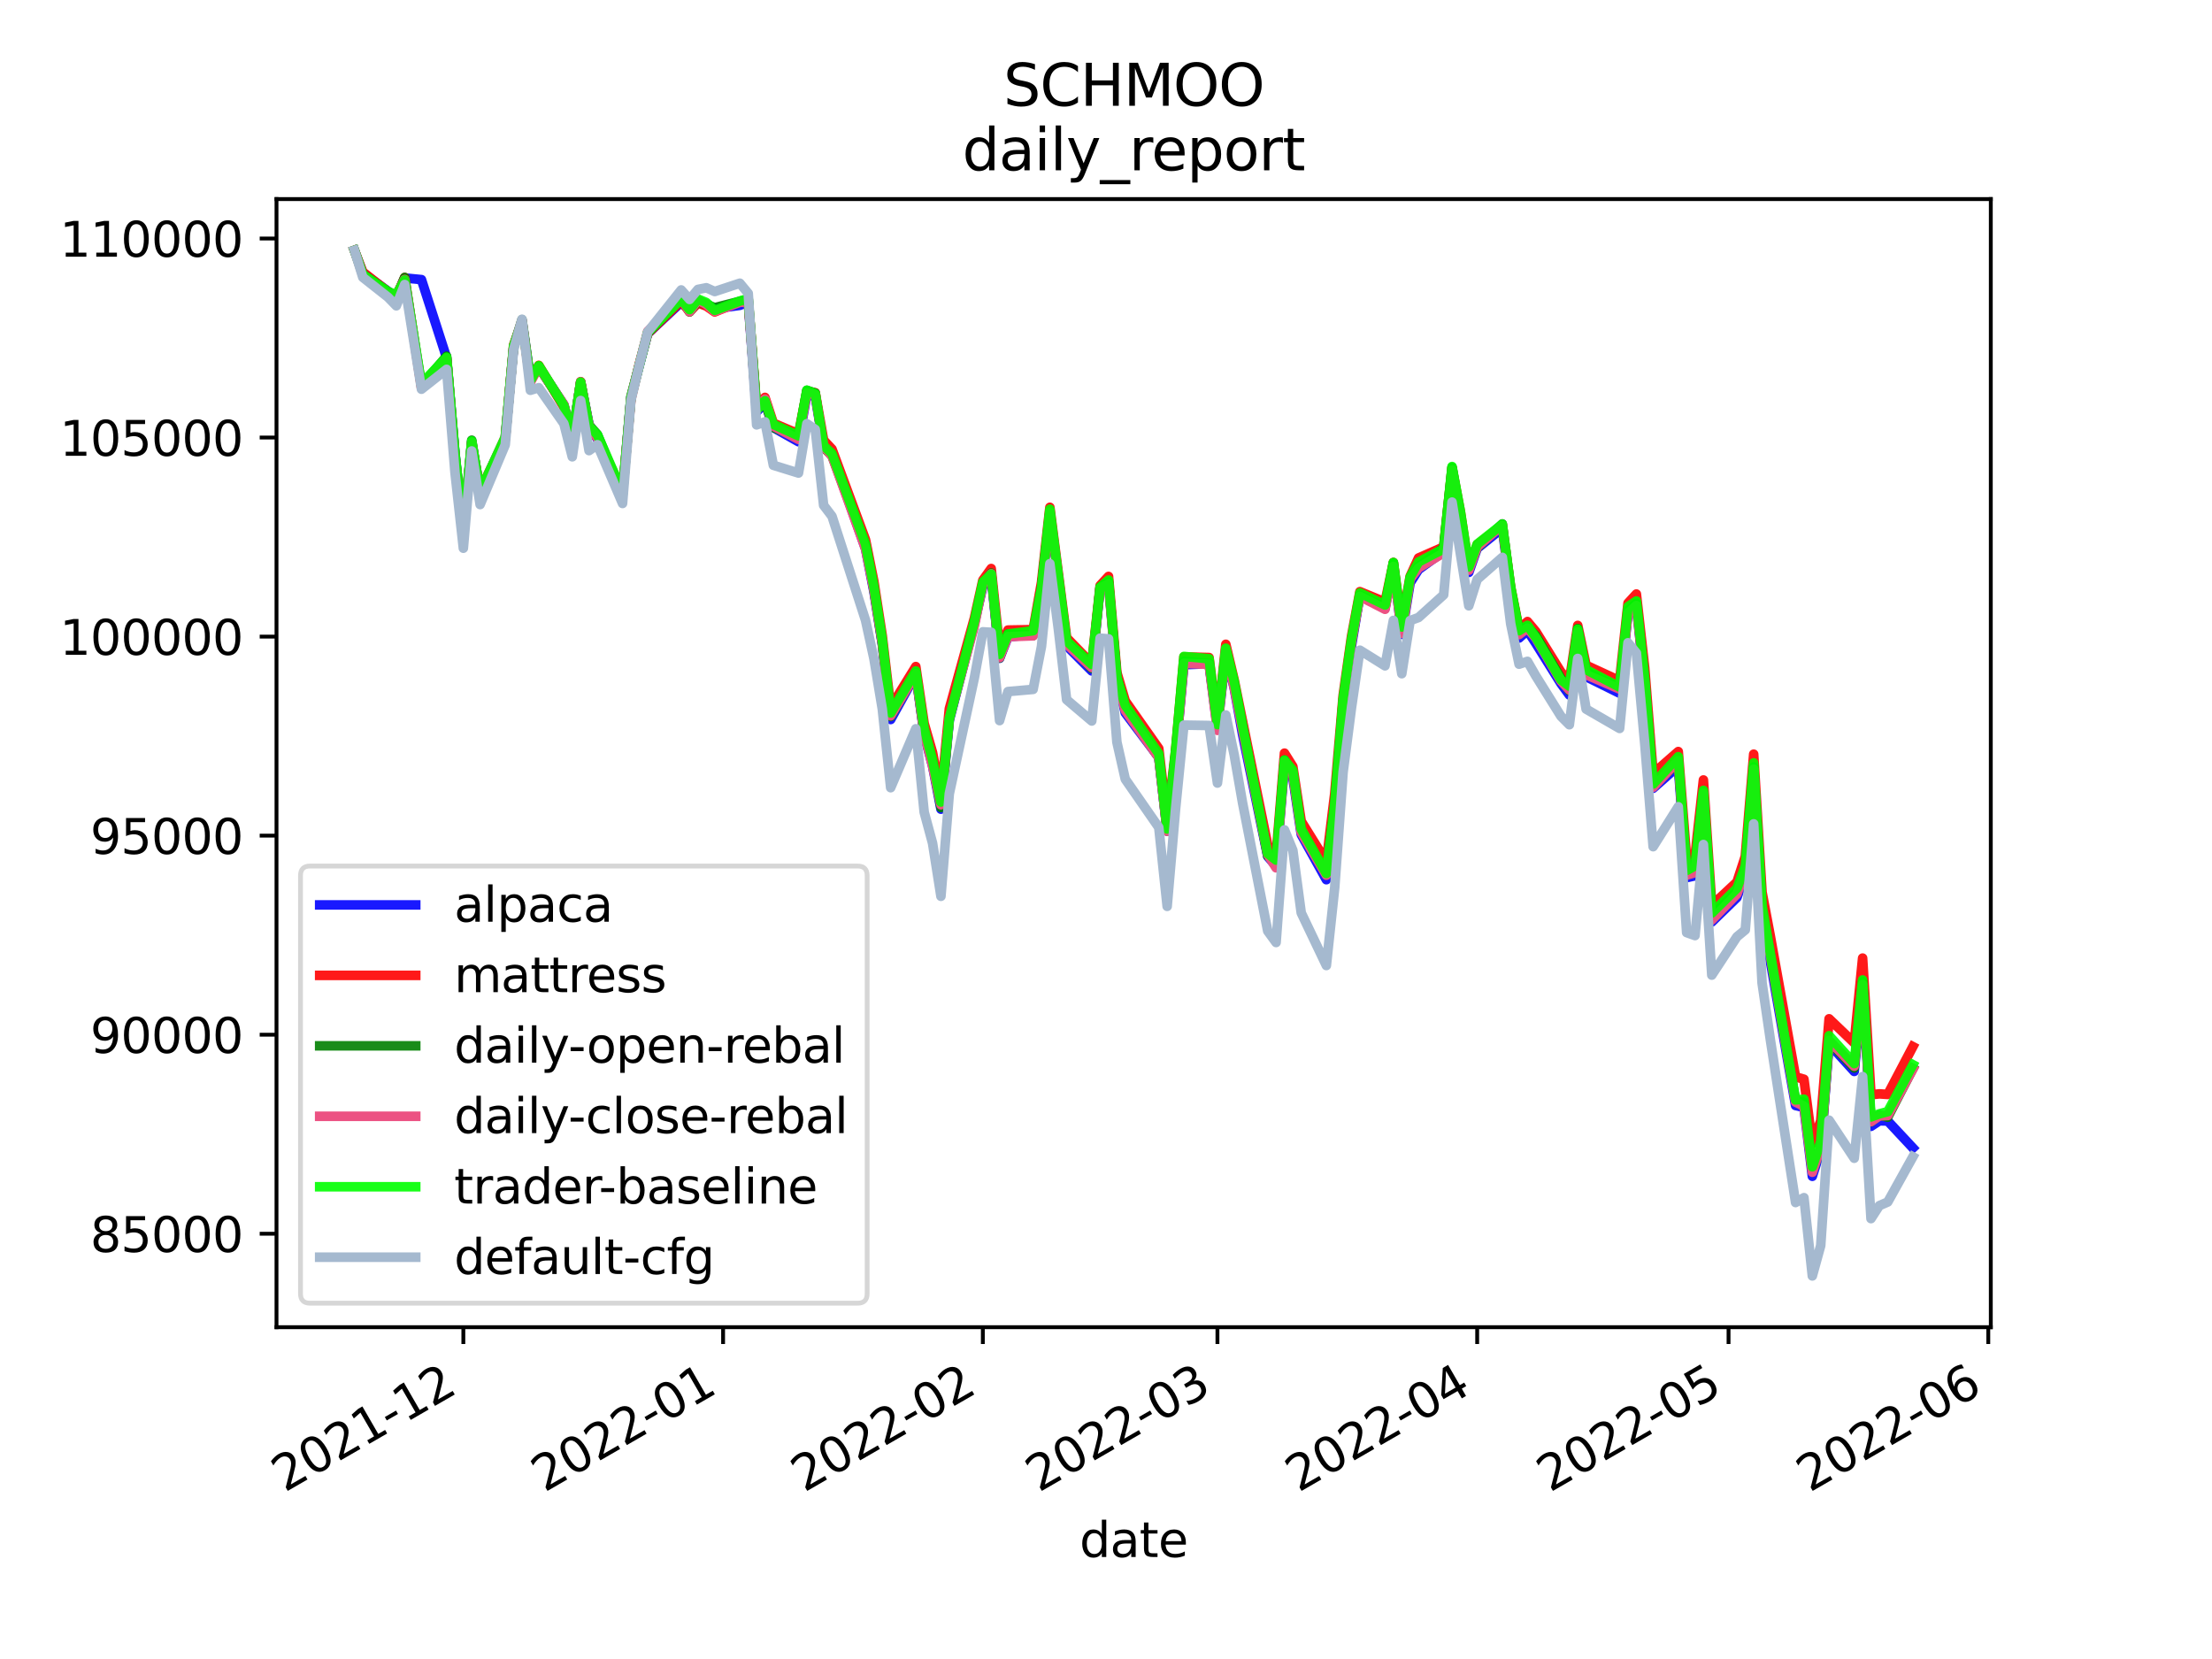 <?xml version="1.0" encoding="utf-8" standalone="no"?>
<!DOCTYPE svg PUBLIC "-//W3C//DTD SVG 1.1//EN"
  "http://www.w3.org/Graphics/SVG/1.1/DTD/svg11.dtd">
<svg height="345.6pt" version="1.1" viewBox="0 0 460.8 345.6" width="460.8pt" xmlns="http://www.w3.org/2000/svg" xmlns:xlink="http://www.w3.org/1999/xlink">
 <defs>
  <style type="text/css">*{stroke-linecap:butt;stroke-linejoin:round;}</style>
 </defs>
 <g id="figure_1">
  <g id="patch_1">
   <path d="M 0 345.6 
L 460.8 345.6 
L 460.8 0 
L 0 0 
z
" style="fill:#ffffff;"/>
  </g>
  <g id="axes_1">
   <g id="patch_2">
    <path d="M 57.6 276.48 
L 414.72 276.48 
L 414.72 41.472 
L 57.6 41.472 
z
" style="fill:#ffffff;"/>
   </g>
   <g id="matplotlib.axis_1">
    <g id="xtick_1">
     <g id="line2d_1">
      <defs>
       <path d="M 0 0 
L 0 3.5 
" id="m7dd534099b" style="stroke:#000000;stroke-width:0.8;"/>
      </defs>
      <g>
       <use style="stroke:#000000;stroke-width:0.8;" x="96.524" xlink:href="#m7dd534099b" y="276.48"/>
      </g>
     </g>
     <g id="text_1">
      <!-- 2021-12 -->
      <g transform="translate(59.299 310.952)rotate(-30)scale(0.1 -0.1)">
       <defs>
        <path d="M 1228 531 
L 3431 531 
L 3431 0 
L 469 0 
L 469 531 
Q 828 903 1448 1529 
Q 2069 2156 2228 2338 
Q 2531 2678 2651 2914 
Q 2772 3150 2772 3378 
Q 2772 3750 2511 3984 
Q 2250 4219 1831 4219 
Q 1534 4219 1204 4116 
Q 875 4013 500 3803 
L 500 4441 
Q 881 4594 1212 4672 
Q 1544 4750 1819 4750 
Q 2544 4750 2975 4387 
Q 3406 4025 3406 3419 
Q 3406 3131 3298 2873 
Q 3191 2616 2906 2266 
Q 2828 2175 2409 1742 
Q 1991 1309 1228 531 
z
" id="DejaVuSans-32" transform="scale(0.016)"/>
        <path d="M 2034 4250 
Q 1547 4250 1301 3770 
Q 1056 3291 1056 2328 
Q 1056 1369 1301 889 
Q 1547 409 2034 409 
Q 2525 409 2770 889 
Q 3016 1369 3016 2328 
Q 3016 3291 2770 3770 
Q 2525 4250 2034 4250 
z
M 2034 4750 
Q 2819 4750 3233 4129 
Q 3647 3509 3647 2328 
Q 3647 1150 3233 529 
Q 2819 -91 2034 -91 
Q 1250 -91 836 529 
Q 422 1150 422 2328 
Q 422 3509 836 4129 
Q 1250 4750 2034 4750 
z
" id="DejaVuSans-30" transform="scale(0.016)"/>
        <path d="M 794 531 
L 1825 531 
L 1825 4091 
L 703 3866 
L 703 4441 
L 1819 4666 
L 2450 4666 
L 2450 531 
L 3481 531 
L 3481 0 
L 794 0 
L 794 531 
z
" id="DejaVuSans-31" transform="scale(0.016)"/>
        <path d="M 313 2009 
L 1997 2009 
L 1997 1497 
L 313 1497 
L 313 2009 
z
" id="DejaVuSans-2d" transform="scale(0.016)"/>
       </defs>
       <use xlink:href="#DejaVuSans-32"/>
       <use x="63.623" xlink:href="#DejaVuSans-30"/>
       <use x="127.246" xlink:href="#DejaVuSans-32"/>
       <use x="190.869" xlink:href="#DejaVuSans-31"/>
       <use x="254.492" xlink:href="#DejaVuSans-2d"/>
       <use x="290.576" xlink:href="#DejaVuSans-31"/>
       <use x="354.199" xlink:href="#DejaVuSans-32"/>
      </g>
     </g>
    </g>
    <g id="xtick_2">
     <g id="line2d_2">
      <g>
       <use style="stroke:#000000;stroke-width:0.8;" x="150.633" xlink:href="#m7dd534099b" y="276.48"/>
      </g>
     </g>
     <g id="text_2">
      <!-- 2022-01 -->
      <g transform="translate(113.408 310.952)rotate(-30)scale(0.1 -0.1)">
       <use xlink:href="#DejaVuSans-32"/>
       <use x="63.623" xlink:href="#DejaVuSans-30"/>
       <use x="127.246" xlink:href="#DejaVuSans-32"/>
       <use x="190.869" xlink:href="#DejaVuSans-32"/>
       <use x="254.492" xlink:href="#DejaVuSans-2d"/>
       <use x="290.576" xlink:href="#DejaVuSans-30"/>
       <use x="354.199" xlink:href="#DejaVuSans-31"/>
      </g>
     </g>
    </g>
    <g id="xtick_3">
     <g id="line2d_3">
      <g>
       <use style="stroke:#000000;stroke-width:0.8;" x="204.742" xlink:href="#m7dd534099b" y="276.48"/>
      </g>
     </g>
     <g id="text_3">
      <!-- 2022-02 -->
      <g transform="translate(167.517 310.952)rotate(-30)scale(0.1 -0.1)">
       <use xlink:href="#DejaVuSans-32"/>
       <use x="63.623" xlink:href="#DejaVuSans-30"/>
       <use x="127.246" xlink:href="#DejaVuSans-32"/>
       <use x="190.869" xlink:href="#DejaVuSans-32"/>
       <use x="254.492" xlink:href="#DejaVuSans-2d"/>
       <use x="290.576" xlink:href="#DejaVuSans-30"/>
       <use x="354.199" xlink:href="#DejaVuSans-32"/>
      </g>
     </g>
    </g>
    <g id="xtick_4">
     <g id="line2d_4">
      <g>
       <use style="stroke:#000000;stroke-width:0.8;" x="253.615" xlink:href="#m7dd534099b" y="276.48"/>
      </g>
     </g>
     <g id="text_4">
      <!-- 2022-03 -->
      <g transform="translate(216.39 310.952)rotate(-30)scale(0.1 -0.1)">
       <defs>
        <path d="M 2597 2516 
Q 3050 2419 3304 2112 
Q 3559 1806 3559 1356 
Q 3559 666 3084 287 
Q 2609 -91 1734 -91 
Q 1441 -91 1130 -33 
Q 819 25 488 141 
L 488 750 
Q 750 597 1062 519 
Q 1375 441 1716 441 
Q 2309 441 2620 675 
Q 2931 909 2931 1356 
Q 2931 1769 2642 2001 
Q 2353 2234 1838 2234 
L 1294 2234 
L 1294 2753 
L 1863 2753 
Q 2328 2753 2575 2939 
Q 2822 3125 2822 3475 
Q 2822 3834 2567 4026 
Q 2313 4219 1838 4219 
Q 1578 4219 1281 4162 
Q 984 4106 628 3988 
L 628 4550 
Q 988 4650 1302 4700 
Q 1616 4750 1894 4750 
Q 2613 4750 3031 4423 
Q 3450 4097 3450 3541 
Q 3450 3153 3228 2886 
Q 3006 2619 2597 2516 
z
" id="DejaVuSans-33" transform="scale(0.016)"/>
       </defs>
       <use xlink:href="#DejaVuSans-32"/>
       <use x="63.623" xlink:href="#DejaVuSans-30"/>
       <use x="127.246" xlink:href="#DejaVuSans-32"/>
       <use x="190.869" xlink:href="#DejaVuSans-32"/>
       <use x="254.492" xlink:href="#DejaVuSans-2d"/>
       <use x="290.576" xlink:href="#DejaVuSans-30"/>
       <use x="354.199" xlink:href="#DejaVuSans-33"/>
      </g>
     </g>
    </g>
    <g id="xtick_5">
     <g id="line2d_5">
      <g>
       <use style="stroke:#000000;stroke-width:0.8;" x="307.724" xlink:href="#m7dd534099b" y="276.48"/>
      </g>
     </g>
     <g id="text_5">
      <!-- 2022-04 -->
      <g transform="translate(270.499 310.952)rotate(-30)scale(0.1 -0.1)">
       <defs>
        <path d="M 2419 4116 
L 825 1625 
L 2419 1625 
L 2419 4116 
z
M 2253 4666 
L 3047 4666 
L 3047 1625 
L 3713 1625 
L 3713 1100 
L 3047 1100 
L 3047 0 
L 2419 0 
L 2419 1100 
L 313 1100 
L 313 1709 
L 2253 4666 
z
" id="DejaVuSans-34" transform="scale(0.016)"/>
       </defs>
       <use xlink:href="#DejaVuSans-32"/>
       <use x="63.623" xlink:href="#DejaVuSans-30"/>
       <use x="127.246" xlink:href="#DejaVuSans-32"/>
       <use x="190.869" xlink:href="#DejaVuSans-32"/>
       <use x="254.492" xlink:href="#DejaVuSans-2d"/>
       <use x="290.576" xlink:href="#DejaVuSans-30"/>
       <use x="354.199" xlink:href="#DejaVuSans-34"/>
      </g>
     </g>
    </g>
    <g id="xtick_6">
     <g id="line2d_6">
      <g>
       <use style="stroke:#000000;stroke-width:0.8;" x="360.087" xlink:href="#m7dd534099b" y="276.48"/>
      </g>
     </g>
     <g id="text_6">
      <!-- 2022-05 -->
      <g transform="translate(322.862 310.952)rotate(-30)scale(0.1 -0.1)">
       <defs>
        <path d="M 691 4666 
L 3169 4666 
L 3169 4134 
L 1269 4134 
L 1269 2991 
Q 1406 3038 1543 3061 
Q 1681 3084 1819 3084 
Q 2600 3084 3056 2656 
Q 3513 2228 3513 1497 
Q 3513 744 3044 326 
Q 2575 -91 1722 -91 
Q 1428 -91 1123 -41 
Q 819 9 494 109 
L 494 744 
Q 775 591 1075 516 
Q 1375 441 1709 441 
Q 2250 441 2565 725 
Q 2881 1009 2881 1497 
Q 2881 1984 2565 2268 
Q 2250 2553 1709 2553 
Q 1456 2553 1204 2497 
Q 953 2441 691 2322 
L 691 4666 
z
" id="DejaVuSans-35" transform="scale(0.016)"/>
       </defs>
       <use xlink:href="#DejaVuSans-32"/>
       <use x="63.623" xlink:href="#DejaVuSans-30"/>
       <use x="127.246" xlink:href="#DejaVuSans-32"/>
       <use x="190.869" xlink:href="#DejaVuSans-32"/>
       <use x="254.492" xlink:href="#DejaVuSans-2d"/>
       <use x="290.576" xlink:href="#DejaVuSans-30"/>
       <use x="354.199" xlink:href="#DejaVuSans-35"/>
      </g>
     </g>
    </g>
    <g id="xtick_7">
     <g id="line2d_7">
      <g>
       <use style="stroke:#000000;stroke-width:0.8;" x="414.196" xlink:href="#m7dd534099b" y="276.48"/>
      </g>
     </g>
     <g id="text_7">
      <!-- 2022-06 -->
      <g transform="translate(376.972 310.952)rotate(-30)scale(0.1 -0.1)">
       <defs>
        <path d="M 2113 2584 
Q 1688 2584 1439 2293 
Q 1191 2003 1191 1497 
Q 1191 994 1439 701 
Q 1688 409 2113 409 
Q 2538 409 2786 701 
Q 3034 994 3034 1497 
Q 3034 2003 2786 2293 
Q 2538 2584 2113 2584 
z
M 3366 4563 
L 3366 3988 
Q 3128 4100 2886 4159 
Q 2644 4219 2406 4219 
Q 1781 4219 1451 3797 
Q 1122 3375 1075 2522 
Q 1259 2794 1537 2939 
Q 1816 3084 2150 3084 
Q 2853 3084 3261 2657 
Q 3669 2231 3669 1497 
Q 3669 778 3244 343 
Q 2819 -91 2113 -91 
Q 1303 -91 875 529 
Q 447 1150 447 2328 
Q 447 3434 972 4092 
Q 1497 4750 2381 4750 
Q 2619 4750 2861 4703 
Q 3103 4656 3366 4563 
z
" id="DejaVuSans-36" transform="scale(0.016)"/>
       </defs>
       <use xlink:href="#DejaVuSans-32"/>
       <use x="63.623" xlink:href="#DejaVuSans-30"/>
       <use x="127.246" xlink:href="#DejaVuSans-32"/>
       <use x="190.869" xlink:href="#DejaVuSans-32"/>
       <use x="254.492" xlink:href="#DejaVuSans-2d"/>
       <use x="290.576" xlink:href="#DejaVuSans-30"/>
       <use x="354.199" xlink:href="#DejaVuSans-36"/>
      </g>
     </g>
    </g>
    <g id="text_8">
     <!-- date -->
     <g transform="translate(224.885 324.351)scale(0.1 -0.1)">
      <defs>
       <path d="M 2906 2969 
L 2906 4863 
L 3481 4863 
L 3481 0 
L 2906 0 
L 2906 525 
Q 2725 213 2448 61 
Q 2172 -91 1784 -91 
Q 1150 -91 751 415 
Q 353 922 353 1747 
Q 353 2572 751 3078 
Q 1150 3584 1784 3584 
Q 2172 3584 2448 3432 
Q 2725 3281 2906 2969 
z
M 947 1747 
Q 947 1113 1208 752 
Q 1469 391 1925 391 
Q 2381 391 2643 752 
Q 2906 1113 2906 1747 
Q 2906 2381 2643 2742 
Q 2381 3103 1925 3103 
Q 1469 3103 1208 2742 
Q 947 2381 947 1747 
z
" id="DejaVuSans-64" transform="scale(0.016)"/>
       <path d="M 2194 1759 
Q 1497 1759 1228 1600 
Q 959 1441 959 1056 
Q 959 750 1161 570 
Q 1363 391 1709 391 
Q 2188 391 2477 730 
Q 2766 1069 2766 1631 
L 2766 1759 
L 2194 1759 
z
M 3341 1997 
L 3341 0 
L 2766 0 
L 2766 531 
Q 2569 213 2275 61 
Q 1981 -91 1556 -91 
Q 1019 -91 701 211 
Q 384 513 384 1019 
Q 384 1609 779 1909 
Q 1175 2209 1959 2209 
L 2766 2209 
L 2766 2266 
Q 2766 2663 2505 2880 
Q 2244 3097 1772 3097 
Q 1472 3097 1187 3025 
Q 903 2953 641 2809 
L 641 3341 
Q 956 3463 1253 3523 
Q 1550 3584 1831 3584 
Q 2591 3584 2966 3190 
Q 3341 2797 3341 1997 
z
" id="DejaVuSans-61" transform="scale(0.016)"/>
       <path d="M 1172 4494 
L 1172 3500 
L 2356 3500 
L 2356 3053 
L 1172 3053 
L 1172 1153 
Q 1172 725 1289 603 
Q 1406 481 1766 481 
L 2356 481 
L 2356 0 
L 1766 0 
Q 1100 0 847 248 
Q 594 497 594 1153 
L 594 3053 
L 172 3053 
L 172 3500 
L 594 3500 
L 594 4494 
L 1172 4494 
z
" id="DejaVuSans-74" transform="scale(0.016)"/>
       <path d="M 3597 1894 
L 3597 1613 
L 953 1613 
Q 991 1019 1311 708 
Q 1631 397 2203 397 
Q 2534 397 2845 478 
Q 3156 559 3463 722 
L 3463 178 
Q 3153 47 2828 -22 
Q 2503 -91 2169 -91 
Q 1331 -91 842 396 
Q 353 884 353 1716 
Q 353 2575 817 3079 
Q 1281 3584 2069 3584 
Q 2775 3584 3186 3129 
Q 3597 2675 3597 1894 
z
M 3022 2063 
Q 3016 2534 2758 2815 
Q 2500 3097 2075 3097 
Q 1594 3097 1305 2825 
Q 1016 2553 972 2059 
L 3022 2063 
z
" id="DejaVuSans-65" transform="scale(0.016)"/>
      </defs>
      <use xlink:href="#DejaVuSans-64"/>
      <use x="63.477" xlink:href="#DejaVuSans-61"/>
      <use x="124.756" xlink:href="#DejaVuSans-74"/>
      <use x="163.965" xlink:href="#DejaVuSans-65"/>
     </g>
    </g>
   </g>
   <g id="matplotlib.axis_2">
    <g id="ytick_1">
     <g id="line2d_8">
      <defs>
       <path d="M 0 0 
L -3.5 0 
" id="m6a6b3e086f" style="stroke:#000000;stroke-width:0.8;"/>
      </defs>
      <g>
       <use style="stroke:#000000;stroke-width:0.8;" x="57.6" xlink:href="#m6a6b3e086f" y="257.013"/>
      </g>
     </g>
     <g id="text_9">
      <!-- 85000 -->
      <g transform="translate(18.788 260.812)scale(0.1 -0.1)">
       <defs>
        <path d="M 2034 2216 
Q 1584 2216 1326 1975 
Q 1069 1734 1069 1313 
Q 1069 891 1326 650 
Q 1584 409 2034 409 
Q 2484 409 2743 651 
Q 3003 894 3003 1313 
Q 3003 1734 2745 1975 
Q 2488 2216 2034 2216 
z
M 1403 2484 
Q 997 2584 770 2862 
Q 544 3141 544 3541 
Q 544 4100 942 4425 
Q 1341 4750 2034 4750 
Q 2731 4750 3128 4425 
Q 3525 4100 3525 3541 
Q 3525 3141 3298 2862 
Q 3072 2584 2669 2484 
Q 3125 2378 3379 2068 
Q 3634 1759 3634 1313 
Q 3634 634 3220 271 
Q 2806 -91 2034 -91 
Q 1263 -91 848 271 
Q 434 634 434 1313 
Q 434 1759 690 2068 
Q 947 2378 1403 2484 
z
M 1172 3481 
Q 1172 3119 1398 2916 
Q 1625 2713 2034 2713 
Q 2441 2713 2670 2916 
Q 2900 3119 2900 3481 
Q 2900 3844 2670 4047 
Q 2441 4250 2034 4250 
Q 1625 4250 1398 4047 
Q 1172 3844 1172 3481 
z
" id="DejaVuSans-38" transform="scale(0.016)"/>
       </defs>
       <use xlink:href="#DejaVuSans-38"/>
       <use x="63.623" xlink:href="#DejaVuSans-35"/>
       <use x="127.246" xlink:href="#DejaVuSans-30"/>
       <use x="190.869" xlink:href="#DejaVuSans-30"/>
       <use x="254.492" xlink:href="#DejaVuSans-30"/>
      </g>
     </g>
    </g>
    <g id="ytick_2">
     <g id="line2d_9">
      <g>
       <use style="stroke:#000000;stroke-width:0.8;" x="57.6" xlink:href="#m6a6b3e086f" y="215.547"/>
      </g>
     </g>
     <g id="text_10">
      <!-- 90000 -->
      <g transform="translate(18.788 219.346)scale(0.1 -0.1)">
       <defs>
        <path d="M 703 97 
L 703 672 
Q 941 559 1184 500 
Q 1428 441 1663 441 
Q 2288 441 2617 861 
Q 2947 1281 2994 2138 
Q 2813 1869 2534 1725 
Q 2256 1581 1919 1581 
Q 1219 1581 811 2004 
Q 403 2428 403 3163 
Q 403 3881 828 4315 
Q 1253 4750 1959 4750 
Q 2769 4750 3195 4129 
Q 3622 3509 3622 2328 
Q 3622 1225 3098 567 
Q 2575 -91 1691 -91 
Q 1453 -91 1209 -44 
Q 966 3 703 97 
z
M 1959 2075 
Q 2384 2075 2632 2365 
Q 2881 2656 2881 3163 
Q 2881 3666 2632 3958 
Q 2384 4250 1959 4250 
Q 1534 4250 1286 3958 
Q 1038 3666 1038 3163 
Q 1038 2656 1286 2365 
Q 1534 2075 1959 2075 
z
" id="DejaVuSans-39" transform="scale(0.016)"/>
       </defs>
       <use xlink:href="#DejaVuSans-39"/>
       <use x="63.623" xlink:href="#DejaVuSans-30"/>
       <use x="127.246" xlink:href="#DejaVuSans-30"/>
       <use x="190.869" xlink:href="#DejaVuSans-30"/>
       <use x="254.492" xlink:href="#DejaVuSans-30"/>
      </g>
     </g>
    </g>
    <g id="ytick_3">
     <g id="line2d_10">
      <g>
       <use style="stroke:#000000;stroke-width:0.8;" x="57.6" xlink:href="#m6a6b3e086f" y="174.08"/>
      </g>
     </g>
     <g id="text_11">
      <!-- 95000 -->
      <g transform="translate(18.788 177.88)scale(0.1 -0.1)">
       <use xlink:href="#DejaVuSans-39"/>
       <use x="63.623" xlink:href="#DejaVuSans-35"/>
       <use x="127.246" xlink:href="#DejaVuSans-30"/>
       <use x="190.869" xlink:href="#DejaVuSans-30"/>
       <use x="254.492" xlink:href="#DejaVuSans-30"/>
      </g>
     </g>
    </g>
    <g id="ytick_4">
     <g id="line2d_11">
      <g>
       <use style="stroke:#000000;stroke-width:0.8;" x="57.6" xlink:href="#m6a6b3e086f" y="132.614"/>
      </g>
     </g>
     <g id="text_12">
      <!-- 100000 -->
      <g transform="translate(12.425 136.413)scale(0.1 -0.1)">
       <use xlink:href="#DejaVuSans-31"/>
       <use x="63.623" xlink:href="#DejaVuSans-30"/>
       <use x="127.246" xlink:href="#DejaVuSans-30"/>
       <use x="190.869" xlink:href="#DejaVuSans-30"/>
       <use x="254.492" xlink:href="#DejaVuSans-30"/>
       <use x="318.115" xlink:href="#DejaVuSans-30"/>
      </g>
     </g>
    </g>
    <g id="ytick_5">
     <g id="line2d_12">
      <g>
       <use style="stroke:#000000;stroke-width:0.8;" x="57.6" xlink:href="#m6a6b3e086f" y="91.148"/>
      </g>
     </g>
     <g id="text_13">
      <!-- 105000 -->
      <g transform="translate(12.425 94.947)scale(0.1 -0.1)">
       <use xlink:href="#DejaVuSans-31"/>
       <use x="63.623" xlink:href="#DejaVuSans-30"/>
       <use x="127.246" xlink:href="#DejaVuSans-35"/>
       <use x="190.869" xlink:href="#DejaVuSans-30"/>
       <use x="254.492" xlink:href="#DejaVuSans-30"/>
       <use x="318.115" xlink:href="#DejaVuSans-30"/>
      </g>
     </g>
    </g>
    <g id="ytick_6">
     <g id="line2d_13">
      <g>
       <use style="stroke:#000000;stroke-width:0.8;" x="57.6" xlink:href="#m6a6b3e086f" y="49.682"/>
      </g>
     </g>
     <g id="text_14">
      <!-- 110000 -->
      <g transform="translate(12.425 53.481)scale(0.1 -0.1)">
       <use xlink:href="#DejaVuSans-31"/>
       <use x="63.623" xlink:href="#DejaVuSans-31"/>
       <use x="127.246" xlink:href="#DejaVuSans-30"/>
       <use x="190.869" xlink:href="#DejaVuSans-30"/>
       <use x="254.492" xlink:href="#DejaVuSans-30"/>
       <use x="318.115" xlink:href="#DejaVuSans-30"/>
      </g>
     </g>
    </g>
   </g>
   <g id="line2d_14">
    <path clip-path="url(#pe01d896a0f)" d="M 73.833 52.154 
L 75.578 56.869 
L 82.56 61.916 
L 84.305 57.91 
L 87.796 58.249 
L 93.033 74.509 
L 94.778 94.332 
L 96.524 110.864 
L 98.269 92.025 
L 100.015 102.449 
L 105.251 91.229 
L 106.996 72.345 
L 108.742 66.899 
L 110.487 78.999 
L 112.233 76.419 
L 117.469 84.356 
L 119.215 91.109 
L 120.96 79.626 
L 122.705 88.442 
L 124.451 91.448 
L 129.687 102.635 
L 131.433 82.79 
L 134.924 69.489 
L 141.905 62.965 
L 143.651 64.625 
L 145.396 63.015 
L 147.142 63.576 
L 148.887 64.304 
L 154.124 63.607 
L 155.869 62.857 
L 157.615 85.806 
L 159.36 83.812 
L 161.105 89.07 
L 166.342 92.018 
L 168.087 82.161 
L 169.833 82.586 
L 171.578 93.1 
L 173.324 94.647 
L 180.305 114.306 
L 182.051 123.282 
L 183.796 134.212 
L 185.542 149.885 
L 190.778 140.445 
L 192.524 153.017 
L 194.269 159.558 
L 196.015 168.564 
L 197.76 150.037 
L 202.996 129.841 
L 204.742 122.102 
L 206.487 120.098 
L 208.233 137.132 
L 209.978 132.724 
L 215.215 132.049 
L 216.96 122.656 
L 218.705 106.928 
L 220.451 120.03 
L 222.196 134.519 
L 227.433 139.766 
L 229.178 122.408 
L 230.924 121.455 
L 232.669 141.359 
L 234.415 148.497 
L 241.396 157.772 
L 243.142 173.142 
L 244.887 157.439 
L 246.633 138.468 
L 251.869 138.263 
L 253.615 151.833 
L 255.36 136.149 
L 257.105 143.343 
L 258.851 153.001 
L 264.087 178.406 
L 265.833 180.442 
L 267.578 159.334 
L 269.324 161.966 
L 271.069 173.849 
L 276.305 183.255 
L 278.051 168.983 
L 279.796 147.048 
L 281.542 134.505 
L 283.287 124.06 
L 288.524 126.749 
L 290.269 117.818 
L 292.015 132.14 
L 293.76 121.403 
L 295.505 118.65 
L 300.742 114.847 
L 302.487 98.263 
L 304.233 107.974 
L 305.978 119.244 
L 307.724 114.246 
L 312.96 110.011 
L 314.705 123.495 
L 316.451 132.911 
L 318.196 131.35 
L 319.942 134.024 
L 325.178 142.392 
L 326.924 144.772 
L 328.669 131.774 
L 330.415 140.963 
L 337.396 144.41 
L 339.142 127.721 
L 340.887 126.189 
L 342.633 142.394 
L 344.378 164.211 
L 349.615 159.58 
L 351.36 182.833 
L 353.105 182.439 
L 354.851 165.678 
L 356.596 192.064 
L 361.833 186.968 
L 363.578 182.037 
L 365.324 160.219 
L 367.069 190.814 
L 368.815 200.336 
L 374.051 230.3 
L 375.796 230.707 
L 377.542 245.042 
L 379.287 239.513 
L 381.033 217.44 
L 386.269 223.195 
L 388.015 205.328 
L 389.76 234.638 
L 391.505 233.485 
L 393.251 233.53 
L 398.487 239.138 
L 398.487 239.138 
" style="fill:none;stroke:#0000ff;stroke-linecap:square;stroke-opacity:0.9;stroke-width:2;"/>
   </g>
   <g id="line2d_15">
    <path clip-path="url(#pe01d896a0f)" d="M 73.833 52.154 
L 75.578 56.657 
L 80.815 60.762 
L 82.56 61.899 
L 84.305 57.821 
L 87.796 80.805 
L 93.033 74.514 
L 94.778 94.961 
L 96.524 110.844 
L 98.269 92.25 
L 100.015 102.141 
L 105.251 91.538 
L 106.996 71.865 
L 108.742 67.094 
L 110.487 79.532 
L 112.233 76.112 
L 117.469 84.794 
L 119.215 91.748 
L 120.96 79.504 
L 122.705 89.092 
L 124.451 91.172 
L 129.687 102.671 
L 131.433 83.239 
L 133.178 75.836 
L 134.924 69.499 
L 141.905 62.696 
L 143.651 64.959 
L 145.396 63.102 
L 147.142 63.76 
L 148.887 64.98 
L 154.124 62.849 
L 155.869 62.432 
L 157.615 84.838 
L 159.36 82.79 
L 161.105 88.157 
L 166.342 90.391 
L 168.087 81.51 
L 169.833 81.825 
L 171.578 91.701 
L 173.324 93.561 
L 180.305 112.442 
L 182.051 121.153 
L 183.796 132.486 
L 185.542 147.33 
L 190.778 138.857 
L 192.524 150.71 
L 194.269 156.784 
L 196.015 165.848 
L 197.76 147.646 
L 202.996 128.705 
L 204.742 120.866 
L 206.487 118.435 
L 208.233 135.105 
L 209.978 131.254 
L 215.215 131.162 
L 216.96 121.315 
L 218.705 105.682 
L 222.196 132.852 
L 227.433 138.228 
L 229.178 121.967 
L 230.924 120.078 
L 232.669 140.11 
L 234.415 146.022 
L 241.396 155.929 
L 243.142 171.165 
L 244.887 156.403 
L 246.633 136.839 
L 251.869 136.978 
L 253.615 150.872 
L 255.36 134.218 
L 257.105 141.66 
L 264.087 176.058 
L 265.833 178.322 
L 267.578 156.894 
L 269.324 159.679 
L 271.069 171.089 
L 276.305 179.516 
L 278.051 165.28 
L 279.796 144.861 
L 281.542 132.56 
L 283.287 123.253 
L 288.524 125.404 
L 290.269 117.17 
L 292.015 130.119 
L 293.76 120.032 
L 295.505 116.237 
L 300.742 113.937 
L 302.487 97.397 
L 304.233 106.604 
L 305.978 118.213 
L 307.724 113.471 
L 312.96 109.455 
L 314.705 122.304 
L 316.451 131.033 
L 318.196 129.48 
L 319.942 131.558 
L 325.178 139.991 
L 326.924 141.899 
L 328.669 130.284 
L 330.415 138.592 
L 337.396 141.807 
L 339.142 125.645 
L 340.887 123.748 
L 342.633 139.262 
L 344.378 161.135 
L 349.615 156.561 
L 351.36 178.837 
L 353.105 178.31 
L 354.851 162.479 
L 356.596 188.625 
L 361.833 183.743 
L 363.578 178.384 
L 365.324 157.11 
L 367.069 185.858 
L 368.815 195.12 
L 374.051 224.32 
L 375.796 224.825 
L 377.542 238.211 
L 379.287 233.511 
L 381.033 212.234 
L 386.269 217.251 
L 388.015 199.589 
L 389.76 228.058 
L 391.505 227.873 
L 393.251 227.989 
L 398.487 218.033 
L 398.487 218.033 
" style="fill:none;stroke:#ff0000;stroke-linecap:square;stroke-opacity:0.9;stroke-width:2;"/>
   </g>
   <g id="line2d_16">
    <path clip-path="url(#pe01d896a0f)" d="M 73.833 52.154 
L 75.578 57.153 
L 80.815 60.962 
L 82.56 61.773 
L 84.305 57.8 
L 87.796 80.399 
L 93.033 74.203 
L 94.778 94.541 
L 96.524 110.491 
L 98.269 91.704 
L 100.015 102.76 
L 105.251 91.46 
L 106.996 72.15 
L 108.742 66.597 
L 110.487 78.903 
L 112.233 76.403 
L 117.469 84.407 
L 119.215 91.033 
L 120.96 79.599 
L 122.705 88.564 
L 124.451 90.509 
L 129.687 103.185 
L 131.433 82.626 
L 134.924 69.383 
L 141.905 62.071 
L 143.651 64.975 
L 145.396 62.684 
L 148.887 64.092 
L 155.869 62.321 
L 157.615 85.212 
L 159.36 83.761 
L 161.105 89.086 
L 166.342 91.052 
L 168.087 81.314 
L 169.833 81.887 
L 171.578 93.192 
L 173.324 94.963 
L 180.305 113.654 
L 182.051 122.848 
L 183.796 134.084 
L 185.542 149.264 
L 190.778 140.188 
L 192.524 152.918 
L 194.269 158.852 
L 196.015 168.228 
L 197.76 149.75 
L 202.996 129.73 
L 204.742 121.645 
L 206.487 119.374 
L 208.233 137.069 
L 209.978 132.055 
L 215.215 132.407 
L 216.96 122.424 
L 218.705 106.635 
L 222.196 133.799 
L 227.433 139.228 
L 229.178 122.334 
L 230.924 121.236 
L 232.669 141.022 
L 234.415 147.786 
L 241.396 157.777 
L 243.142 173.118 
L 244.887 156.959 
L 246.633 137.75 
L 251.869 138.201 
L 253.615 151.075 
L 255.36 135.459 
L 257.105 142.469 
L 264.087 178.294 
L 265.833 179.74 
L 267.578 158.349 
L 269.324 161.283 
L 271.069 173.104 
L 276.305 182.261 
L 278.051 167.633 
L 279.796 145.943 
L 281.542 133.749 
L 283.287 124.033 
L 288.524 126.508 
L 290.269 117.245 
L 292.015 131.432 
L 293.76 120.57 
L 295.505 117.973 
L 300.742 114.128 
L 302.487 97.407 
L 304.233 107.256 
L 305.978 118.401 
L 307.724 114.092 
L 312.96 109.142 
L 314.705 122.666 
L 316.451 131.414 
L 318.196 130.64 
L 319.942 132.42 
L 325.178 141.307 
L 326.924 143.883 
L 328.669 130.945 
L 330.415 139.845 
L 337.396 143.455 
L 339.142 127.132 
L 340.887 125.692 
L 342.633 141.625 
L 344.378 163.744 
L 349.615 158.721 
L 351.36 181.534 
L 353.105 180.899 
L 354.851 165.073 
L 356.596 190.888 
L 361.833 185.611 
L 363.578 181.056 
L 365.324 159.745 
L 367.069 189.399 
L 368.815 198.963 
L 374.051 229.271 
L 375.796 229.615 
L 377.542 244.037 
L 379.287 239.315 
L 381.033 216.921 
L 386.269 222.473 
L 388.015 204.459 
L 389.76 233.722 
L 391.505 232.309 
L 393.251 232.74 
L 398.487 222.612 
L 398.487 222.612 
" style="fill:none;stroke:#008000;stroke-linecap:square;stroke-opacity:0.9;stroke-width:2;"/>
   </g>
   <g id="line2d_17">
    <path clip-path="url(#pe01d896a0f)" d="M 73.833 52.154 
L 75.578 57.342 
L 80.815 61.324 
L 82.56 61.353 
L 84.305 58.234 
L 87.796 80.305 
L 93.033 74.63 
L 94.778 94.79 
L 96.524 110.338 
L 98.269 92.138 
L 100.015 102.594 
L 105.251 91.01 
L 106.996 72.245 
L 108.742 66.772 
L 110.487 79.575 
L 112.233 76.466 
L 117.469 84.287 
L 119.215 91.392 
L 120.96 79.564 
L 122.705 88.666 
L 124.451 91.224 
L 129.687 102.447 
L 131.433 82.857 
L 134.924 69.051 
L 141.905 62.282 
L 143.651 64.93 
L 145.396 62.529 
L 147.142 63.446 
L 148.887 64.853 
L 154.124 62.979 
L 155.869 62.95 
L 157.615 85.461 
L 159.36 83.147 
L 161.105 88.788 
L 166.342 91.53 
L 168.087 81.852 
L 169.833 82.227 
L 171.578 92.998 
L 173.324 95.004 
L 180.305 114.356 
L 182.051 122.905 
L 183.796 133.937 
L 185.542 149.115 
L 190.778 140.347 
L 192.524 152.73 
L 194.269 159.556 
L 196.015 167.653 
L 197.76 149.634 
L 202.996 130.307 
L 204.742 121.689 
L 206.487 119.523 
L 208.233 136.988 
L 209.978 132.635 
L 215.215 132.453 
L 216.96 122.961 
L 218.705 106.687 
L 220.451 119.838 
L 222.196 134.186 
L 227.433 139.052 
L 229.178 122.489 
L 230.924 121.659 
L 232.669 141.694 
L 234.415 148.005 
L 241.396 157.824 
L 243.142 173.164 
L 244.887 157.569 
L 246.633 138.19 
L 251.869 138.402 
L 253.615 152.148 
L 255.36 135.195 
L 257.105 143.292 
L 264.087 177.991 
L 265.833 180.777 
L 267.578 158.619 
L 269.324 161.246 
L 271.069 173.437 
L 276.305 182.319 
L 278.051 168.538 
L 279.796 146.138 
L 281.542 133.724 
L 283.287 124.236 
L 288.524 126.924 
L 290.269 118.008 
L 292.015 131.955 
L 293.76 120.649 
L 295.505 118.329 
L 300.742 115.155 
L 302.487 97.916 
L 304.233 107.372 
L 305.978 118.789 
L 307.724 113.955 
L 312.96 109.399 
L 314.705 123.036 
L 316.451 132.193 
L 318.196 130.841 
L 319.942 132.941 
L 325.178 141.852 
L 326.924 143.737 
L 328.669 131.618 
L 330.415 140.551 
L 337.396 143.547 
L 339.142 127.796 
L 340.887 126.151 
L 342.633 142.253 
L 344.378 164.012 
L 349.615 158.467 
L 351.36 182.299 
L 353.105 181.779 
L 354.851 165.173 
L 356.596 191.644 
L 361.833 186.241 
L 363.578 181.442 
L 365.324 160.25 
L 367.069 189.894 
L 368.815 199.139 
L 374.051 229.587 
L 375.796 230.442 
L 377.542 244.203 
L 379.287 239.051 
L 381.033 216.769 
L 386.269 222.121 
L 388.015 205.109 
L 389.76 233.667 
L 391.505 232.468 
L 393.251 232.384 
L 398.487 222.727 
L 398.487 222.727 
" style="fill:none;stroke:#ec5283;stroke-linecap:square;stroke-width:2;"/>
   </g>
   <g id="line2d_18">
    <path clip-path="url(#pe01d896a0f)" d="M 73.833 52.154 
L 75.578 57.141 
L 80.815 60.733 
L 82.56 61.404 
L 84.305 58.337 
L 87.796 79.912 
L 93.033 74.414 
L 94.778 94.422 
L 96.524 110.217 
L 98.269 91.871 
L 100.015 102.392 
L 105.251 91.076 
L 106.996 72.041 
L 108.742 67.093 
L 110.487 79.276 
L 112.233 76.177 
L 117.469 84.524 
L 119.215 91.128 
L 120.96 79.62 
L 122.705 88.793 
L 124.451 90.581 
L 129.687 102.534 
L 131.433 82.887 
L 134.924 69.244 
L 141.905 62.337 
L 143.651 64.496 
L 145.396 62.287 
L 147.142 63.022 
L 148.887 64.648 
L 154.124 62.707 
L 155.869 62.209 
L 157.615 85.467 
L 159.36 83.495 
L 161.105 88.399 
L 166.342 90.787 
L 168.087 81.29 
L 169.833 82.012 
L 171.578 92.837 
L 173.324 94.489 
L 180.305 113.307 
L 182.051 122.135 
L 183.796 133.243 
L 185.542 148.518 
L 190.778 139.779 
L 192.524 151.73 
L 194.269 158.276 
L 196.015 167.065 
L 197.76 149.719 
L 202.996 129.329 
L 204.742 121.247 
L 206.487 119.624 
L 208.233 136.313 
L 209.978 132.08 
L 215.215 131.39 
L 216.96 122.556 
L 218.705 106.077 
L 222.196 133.5 
L 227.433 138.416 
L 229.178 122.305 
L 230.924 120.834 
L 232.669 141.073 
L 234.415 146.923 
L 241.396 156.999 
L 243.142 172.694 
L 244.887 156.434 
L 246.633 136.748 
L 251.869 137.229 
L 253.615 150.942 
L 255.36 135.029 
L 257.105 141.903 
L 258.851 151.188 
L 264.087 177.785 
L 265.833 179.171 
L 267.578 158.336 
L 269.324 160.467 
L 271.069 172.69 
L 276.305 181.958 
L 278.051 167.397 
L 279.796 145.499 
L 281.542 133.095 
L 283.287 123.502 
L 288.524 126.028 
L 290.269 117.183 
L 292.015 130.611 
L 293.76 120.166 
L 295.505 117.072 
L 300.742 114.326 
L 302.487 97.19 
L 304.233 106.583 
L 305.978 118.1 
L 307.724 113.345 
L 312.96 109.21 
L 314.705 122.358 
L 316.451 131.386 
L 318.196 130.269 
L 319.942 132.739 
L 325.178 141.599 
L 326.924 142.927 
L 328.669 131.061 
L 330.415 139.491 
L 337.396 143.134 
L 339.142 126.371 
L 340.887 125.193 
L 342.633 141.409 
L 344.378 163.317 
L 349.615 157.639 
L 351.36 181.342 
L 353.105 180.361 
L 354.851 164.652 
L 356.596 190.204 
L 361.833 185.04 
L 363.578 180.406 
L 365.324 158.92 
L 367.069 188.632 
L 374.051 229.136 
L 375.796 228.984 
L 377.542 243.057 
L 379.287 237.843 
L 381.033 215.755 
L 386.269 221.549 
L 388.015 204.142 
L 389.76 232.673 
L 391.505 232.032 
L 393.251 231.571 
L 398.487 221.807 
L 398.487 221.807 
" style="fill:none;stroke:#00ff00;stroke-linecap:square;stroke-opacity:0.9;stroke-width:2;"/>
   </g>
   <g id="line2d_19">
    <path clip-path="url(#pe01d896a0f)" d="M 73.833 52.154 
L 75.578 57.771 
L 80.815 61.904 
L 82.56 63.704 
L 84.305 59.274 
L 87.796 81.08 
L 93.033 76.946 
L 94.778 98.419 
L 96.524 114.202 
L 98.269 93.945 
L 100.015 105.108 
L 105.251 92.669 
L 106.996 72.886 
L 108.742 66.511 
L 110.487 81.3 
L 112.233 80.767 
L 117.469 88.254 
L 119.215 95.159 
L 120.96 83.437 
L 122.705 93.87 
L 124.451 92.647 
L 129.687 104.881 
L 131.433 83.428 
L 133.178 76.042 
L 134.924 69.157 
L 141.905 60.401 
L 143.651 62.375 
L 145.396 60.291 
L 147.142 59.947 
L 148.887 60.731 
L 154.124 59 
L 155.869 61.113 
L 157.615 88.507 
L 159.36 87.88 
L 161.105 96.921 
L 166.342 98.543 
L 168.087 88.27 
L 169.833 89.464 
L 171.578 105.267 
L 173.324 107.556 
L 180.305 129.218 
L 182.051 137.184 
L 183.796 147.687 
L 185.542 164.088 
L 190.778 151.819 
L 192.524 169.184 
L 194.269 175.655 
L 196.015 186.715 
L 197.76 165.337 
L 202.996 141.114 
L 204.742 131.621 
L 206.487 131.724 
L 208.233 150.114 
L 209.978 144.068 
L 215.215 143.61 
L 216.96 134.666 
L 218.705 117.425 
L 220.451 130.886 
L 222.196 145.754 
L 227.433 150.195 
L 229.178 132.941 
L 230.924 133.084 
L 232.669 154.596 
L 234.415 162.312 
L 241.396 172.371 
L 243.142 188.81 
L 244.887 168.598 
L 246.633 151.051 
L 251.869 151.136 
L 253.615 163.124 
L 255.36 148.95 
L 257.105 157.257 
L 258.851 167.267 
L 264.087 193.943 
L 265.833 196.339 
L 267.578 172.879 
L 269.324 177.134 
L 271.069 190.165 
L 276.305 201.134 
L 278.051 184.849 
L 279.796 160.833 
L 281.542 147.423 
L 283.287 135.445 
L 288.524 138.703 
L 290.269 129.243 
L 292.015 140.345 
L 293.76 129.273 
L 295.505 128.639 
L 300.742 123.907 
L 302.487 104.601 
L 305.978 126.197 
L 307.724 120.707 
L 312.96 116.108 
L 314.705 129.967 
L 316.451 138.363 
L 318.196 137.771 
L 319.942 140.813 
L 325.178 149.214 
L 326.924 150.974 
L 328.669 137.167 
L 330.415 147.716 
L 337.396 151.748 
L 339.142 133.9 
L 340.887 136.044 
L 342.633 154.954 
L 344.378 176.377 
L 349.615 168.058 
L 351.36 194.275 
L 353.105 194.898 
L 354.851 175.931 
L 356.596 203.135 
L 361.833 195.15 
L 363.578 193.707 
L 365.324 171.625 
L 367.069 204.755 
L 368.815 216.714 
L 374.051 250.509 
L 375.796 249.494 
L 377.542 265.798 
L 379.287 259.476 
L 381.033 233.357 
L 386.269 241.281 
L 388.015 224.273 
L 389.76 253.858 
L 391.505 251.154 
L 393.251 250.4 
L 398.487 240.988 
L 398.487 240.988 
" style="fill:none;stroke:#a5b9cf;stroke-linecap:square;stroke-width:2;"/>
   </g>
   <g id="patch_3">
    <path d="M 57.6 276.48 
L 57.6 41.472 
" style="fill:none;stroke:#000000;stroke-linecap:square;stroke-linejoin:miter;stroke-width:0.8;"/>
   </g>
   <g id="patch_4">
    <path d="M 414.72 276.48 
L 414.72 41.472 
" style="fill:none;stroke:#000000;stroke-linecap:square;stroke-linejoin:miter;stroke-width:0.8;"/>
   </g>
   <g id="patch_5">
    <path d="M 57.6 276.48 
L 414.72 276.48 
" style="fill:none;stroke:#000000;stroke-linecap:square;stroke-linejoin:miter;stroke-width:0.8;"/>
   </g>
   <g id="patch_6">
    <path d="M 57.6 41.472 
L 414.72 41.472 
" style="fill:none;stroke:#000000;stroke-linecap:square;stroke-linejoin:miter;stroke-width:0.8;"/>
   </g>
   <g id="text_15">
    <!-- SCHMOO -->
    <g transform="translate(209.026 22.035)scale(0.12 -0.12)">
     <defs>
      <path d="M 3425 4513 
L 3425 3897 
Q 3066 4069 2747 4153 
Q 2428 4238 2131 4238 
Q 1616 4238 1336 4038 
Q 1056 3838 1056 3469 
Q 1056 3159 1242 3001 
Q 1428 2844 1947 2747 
L 2328 2669 
Q 3034 2534 3370 2195 
Q 3706 1856 3706 1288 
Q 3706 609 3251 259 
Q 2797 -91 1919 -91 
Q 1588 -91 1214 -16 
Q 841 59 441 206 
L 441 856 
Q 825 641 1194 531 
Q 1563 422 1919 422 
Q 2459 422 2753 634 
Q 3047 847 3047 1241 
Q 3047 1584 2836 1778 
Q 2625 1972 2144 2069 
L 1759 2144 
Q 1053 2284 737 2584 
Q 422 2884 422 3419 
Q 422 4038 858 4394 
Q 1294 4750 2059 4750 
Q 2388 4750 2728 4690 
Q 3069 4631 3425 4513 
z
" id="DejaVuSans-53" transform="scale(0.016)"/>
      <path d="M 4122 4306 
L 4122 3641 
Q 3803 3938 3442 4084 
Q 3081 4231 2675 4231 
Q 1875 4231 1450 3742 
Q 1025 3253 1025 2328 
Q 1025 1406 1450 917 
Q 1875 428 2675 428 
Q 3081 428 3442 575 
Q 3803 722 4122 1019 
L 4122 359 
Q 3791 134 3420 21 
Q 3050 -91 2638 -91 
Q 1578 -91 968 557 
Q 359 1206 359 2328 
Q 359 3453 968 4101 
Q 1578 4750 2638 4750 
Q 3056 4750 3426 4639 
Q 3797 4528 4122 4306 
z
" id="DejaVuSans-43" transform="scale(0.016)"/>
      <path d="M 628 4666 
L 1259 4666 
L 1259 2753 
L 3553 2753 
L 3553 4666 
L 4184 4666 
L 4184 0 
L 3553 0 
L 3553 2222 
L 1259 2222 
L 1259 0 
L 628 0 
L 628 4666 
z
" id="DejaVuSans-48" transform="scale(0.016)"/>
      <path d="M 628 4666 
L 1569 4666 
L 2759 1491 
L 3956 4666 
L 4897 4666 
L 4897 0 
L 4281 0 
L 4281 4097 
L 3078 897 
L 2444 897 
L 1241 4097 
L 1241 0 
L 628 0 
L 628 4666 
z
" id="DejaVuSans-4d" transform="scale(0.016)"/>
      <path d="M 2522 4238 
Q 1834 4238 1429 3725 
Q 1025 3213 1025 2328 
Q 1025 1447 1429 934 
Q 1834 422 2522 422 
Q 3209 422 3611 934 
Q 4013 1447 4013 2328 
Q 4013 3213 3611 3725 
Q 3209 4238 2522 4238 
z
M 2522 4750 
Q 3503 4750 4090 4092 
Q 4678 3434 4678 2328 
Q 4678 1225 4090 567 
Q 3503 -91 2522 -91 
Q 1538 -91 948 565 
Q 359 1222 359 2328 
Q 359 3434 948 4092 
Q 1538 4750 2522 4750 
z
" id="DejaVuSans-4f" transform="scale(0.016)"/>
     </defs>
     <use xlink:href="#DejaVuSans-53"/>
     <use x="63.477" xlink:href="#DejaVuSans-43"/>
     <use x="133.301" xlink:href="#DejaVuSans-48"/>
     <use x="208.496" xlink:href="#DejaVuSans-4d"/>
     <use x="294.775" xlink:href="#DejaVuSans-4f"/>
     <use x="373.486" xlink:href="#DejaVuSans-4f"/>
    </g>
    <!-- daily_report -->
    <g transform="translate(200.467 35.472)scale(0.12 -0.12)">
     <defs>
      <path d="M 603 3500 
L 1178 3500 
L 1178 0 
L 603 0 
L 603 3500 
z
M 603 4863 
L 1178 4863 
L 1178 4134 
L 603 4134 
L 603 4863 
z
" id="DejaVuSans-69" transform="scale(0.016)"/>
      <path d="M 603 4863 
L 1178 4863 
L 1178 0 
L 603 0 
L 603 4863 
z
" id="DejaVuSans-6c" transform="scale(0.016)"/>
      <path d="M 2059 -325 
Q 1816 -950 1584 -1140 
Q 1353 -1331 966 -1331 
L 506 -1331 
L 506 -850 
L 844 -850 
Q 1081 -850 1212 -737 
Q 1344 -625 1503 -206 
L 1606 56 
L 191 3500 
L 800 3500 
L 1894 763 
L 2988 3500 
L 3597 3500 
L 2059 -325 
z
" id="DejaVuSans-79" transform="scale(0.016)"/>
      <path d="M 3263 -1063 
L 3263 -1509 
L -63 -1509 
L -63 -1063 
L 3263 -1063 
z
" id="DejaVuSans-5f" transform="scale(0.016)"/>
      <path d="M 2631 2963 
Q 2534 3019 2420 3045 
Q 2306 3072 2169 3072 
Q 1681 3072 1420 2755 
Q 1159 2438 1159 1844 
L 1159 0 
L 581 0 
L 581 3500 
L 1159 3500 
L 1159 2956 
Q 1341 3275 1631 3429 
Q 1922 3584 2338 3584 
Q 2397 3584 2469 3576 
Q 2541 3569 2628 3553 
L 2631 2963 
z
" id="DejaVuSans-72" transform="scale(0.016)"/>
      <path d="M 1159 525 
L 1159 -1331 
L 581 -1331 
L 581 3500 
L 1159 3500 
L 1159 2969 
Q 1341 3281 1617 3432 
Q 1894 3584 2278 3584 
Q 2916 3584 3314 3078 
Q 3713 2572 3713 1747 
Q 3713 922 3314 415 
Q 2916 -91 2278 -91 
Q 1894 -91 1617 61 
Q 1341 213 1159 525 
z
M 3116 1747 
Q 3116 2381 2855 2742 
Q 2594 3103 2138 3103 
Q 1681 3103 1420 2742 
Q 1159 2381 1159 1747 
Q 1159 1113 1420 752 
Q 1681 391 2138 391 
Q 2594 391 2855 752 
Q 3116 1113 3116 1747 
z
" id="DejaVuSans-70" transform="scale(0.016)"/>
      <path d="M 1959 3097 
Q 1497 3097 1228 2736 
Q 959 2375 959 1747 
Q 959 1119 1226 758 
Q 1494 397 1959 397 
Q 2419 397 2687 759 
Q 2956 1122 2956 1747 
Q 2956 2369 2687 2733 
Q 2419 3097 1959 3097 
z
M 1959 3584 
Q 2709 3584 3137 3096 
Q 3566 2609 3566 1747 
Q 3566 888 3137 398 
Q 2709 -91 1959 -91 
Q 1206 -91 779 398 
Q 353 888 353 1747 
Q 353 2609 779 3096 
Q 1206 3584 1959 3584 
z
" id="DejaVuSans-6f" transform="scale(0.016)"/>
     </defs>
     <use xlink:href="#DejaVuSans-64"/>
     <use x="63.477" xlink:href="#DejaVuSans-61"/>
     <use x="124.756" xlink:href="#DejaVuSans-69"/>
     <use x="152.539" xlink:href="#DejaVuSans-6c"/>
     <use x="180.322" xlink:href="#DejaVuSans-79"/>
     <use x="239.502" xlink:href="#DejaVuSans-5f"/>
     <use x="289.502" xlink:href="#DejaVuSans-72"/>
     <use x="328.365" xlink:href="#DejaVuSans-65"/>
     <use x="389.889" xlink:href="#DejaVuSans-70"/>
     <use x="453.365" xlink:href="#DejaVuSans-6f"/>
     <use x="514.547" xlink:href="#DejaVuSans-72"/>
     <use x="555.66" xlink:href="#DejaVuSans-74"/>
    </g>
   </g>
   <g id="legend_1">
    <g id="patch_7">
     <path d="M 64.6 271.48 
L 178.644 271.48 
Q 180.644 271.48 180.644 269.48 
L 180.644 182.411 
Q 180.644 180.411 178.644 180.411 
L 64.6 180.411 
Q 62.6 180.411 62.6 182.411 
L 62.6 269.48 
Q 62.6 271.48 64.6 271.48 
z
" style="fill:#ffffff;opacity:0.8;stroke:#cccccc;stroke-linejoin:miter;"/>
    </g>
    <g id="line2d_20">
     <path d="M 66.6 188.51 
L 86.6 188.51 
" style="fill:none;stroke:#0000ff;stroke-linecap:square;stroke-opacity:0.9;stroke-width:2;"/>
    </g>
    <g id="line2d_21"/>
    <g id="text_16">
     <!-- alpaca -->
     <g transform="translate(94.6 192.01)scale(0.1 -0.1)">
      <defs>
       <path d="M 3122 3366 
L 3122 2828 
Q 2878 2963 2633 3030 
Q 2388 3097 2138 3097 
Q 1578 3097 1268 2742 
Q 959 2388 959 1747 
Q 959 1106 1268 751 
Q 1578 397 2138 397 
Q 2388 397 2633 464 
Q 2878 531 3122 666 
L 3122 134 
Q 2881 22 2623 -34 
Q 2366 -91 2075 -91 
Q 1284 -91 818 406 
Q 353 903 353 1747 
Q 353 2603 823 3093 
Q 1294 3584 2113 3584 
Q 2378 3584 2631 3529 
Q 2884 3475 3122 3366 
z
" id="DejaVuSans-63" transform="scale(0.016)"/>
      </defs>
      <use xlink:href="#DejaVuSans-61"/>
      <use x="61.279" xlink:href="#DejaVuSans-6c"/>
      <use x="89.062" xlink:href="#DejaVuSans-70"/>
      <use x="152.539" xlink:href="#DejaVuSans-61"/>
      <use x="213.818" xlink:href="#DejaVuSans-63"/>
      <use x="268.799" xlink:href="#DejaVuSans-61"/>
     </g>
    </g>
    <g id="line2d_22">
     <path d="M 66.6 203.188 
L 86.6 203.188 
" style="fill:none;stroke:#ff0000;stroke-linecap:square;stroke-opacity:0.9;stroke-width:2;"/>
    </g>
    <g id="line2d_23"/>
    <g id="text_17">
     <!-- mattress -->
     <g transform="translate(94.6 206.688)scale(0.1 -0.1)">
      <defs>
       <path d="M 3328 2828 
Q 3544 3216 3844 3400 
Q 4144 3584 4550 3584 
Q 5097 3584 5394 3201 
Q 5691 2819 5691 2113 
L 5691 0 
L 5113 0 
L 5113 2094 
Q 5113 2597 4934 2840 
Q 4756 3084 4391 3084 
Q 3944 3084 3684 2787 
Q 3425 2491 3425 1978 
L 3425 0 
L 2847 0 
L 2847 2094 
Q 2847 2600 2669 2842 
Q 2491 3084 2119 3084 
Q 1678 3084 1418 2786 
Q 1159 2488 1159 1978 
L 1159 0 
L 581 0 
L 581 3500 
L 1159 3500 
L 1159 2956 
Q 1356 3278 1631 3431 
Q 1906 3584 2284 3584 
Q 2666 3584 2933 3390 
Q 3200 3197 3328 2828 
z
" id="DejaVuSans-6d" transform="scale(0.016)"/>
       <path d="M 2834 3397 
L 2834 2853 
Q 2591 2978 2328 3040 
Q 2066 3103 1784 3103 
Q 1356 3103 1142 2972 
Q 928 2841 928 2578 
Q 928 2378 1081 2264 
Q 1234 2150 1697 2047 
L 1894 2003 
Q 2506 1872 2764 1633 
Q 3022 1394 3022 966 
Q 3022 478 2636 193 
Q 2250 -91 1575 -91 
Q 1294 -91 989 -36 
Q 684 19 347 128 
L 347 722 
Q 666 556 975 473 
Q 1284 391 1588 391 
Q 1994 391 2212 530 
Q 2431 669 2431 922 
Q 2431 1156 2273 1281 
Q 2116 1406 1581 1522 
L 1381 1569 
Q 847 1681 609 1914 
Q 372 2147 372 2553 
Q 372 3047 722 3315 
Q 1072 3584 1716 3584 
Q 2034 3584 2315 3537 
Q 2597 3491 2834 3397 
z
" id="DejaVuSans-73" transform="scale(0.016)"/>
      </defs>
      <use xlink:href="#DejaVuSans-6d"/>
      <use x="97.412" xlink:href="#DejaVuSans-61"/>
      <use x="158.691" xlink:href="#DejaVuSans-74"/>
      <use x="197.9" xlink:href="#DejaVuSans-74"/>
      <use x="237.109" xlink:href="#DejaVuSans-72"/>
      <use x="275.973" xlink:href="#DejaVuSans-65"/>
      <use x="337.496" xlink:href="#DejaVuSans-73"/>
      <use x="389.596" xlink:href="#DejaVuSans-73"/>
     </g>
    </g>
    <g id="line2d_24">
     <path d="M 66.6 217.866 
L 86.6 217.866 
" style="fill:none;stroke:#008000;stroke-linecap:square;stroke-opacity:0.9;stroke-width:2;"/>
    </g>
    <g id="line2d_25"/>
    <g id="text_18">
     <!-- daily-open-rebal -->
     <g transform="translate(94.6 221.366)scale(0.1 -0.1)">
      <defs>
       <path d="M 3513 2113 
L 3513 0 
L 2938 0 
L 2938 2094 
Q 2938 2591 2744 2837 
Q 2550 3084 2163 3084 
Q 1697 3084 1428 2787 
Q 1159 2491 1159 1978 
L 1159 0 
L 581 0 
L 581 3500 
L 1159 3500 
L 1159 2956 
Q 1366 3272 1645 3428 
Q 1925 3584 2291 3584 
Q 2894 3584 3203 3211 
Q 3513 2838 3513 2113 
z
" id="DejaVuSans-6e" transform="scale(0.016)"/>
       <path d="M 3116 1747 
Q 3116 2381 2855 2742 
Q 2594 3103 2138 3103 
Q 1681 3103 1420 2742 
Q 1159 2381 1159 1747 
Q 1159 1113 1420 752 
Q 1681 391 2138 391 
Q 2594 391 2855 752 
Q 3116 1113 3116 1747 
z
M 1159 2969 
Q 1341 3281 1617 3432 
Q 1894 3584 2278 3584 
Q 2916 3584 3314 3078 
Q 3713 2572 3713 1747 
Q 3713 922 3314 415 
Q 2916 -91 2278 -91 
Q 1894 -91 1617 61 
Q 1341 213 1159 525 
L 1159 0 
L 581 0 
L 581 4863 
L 1159 4863 
L 1159 2969 
z
" id="DejaVuSans-62" transform="scale(0.016)"/>
      </defs>
      <use xlink:href="#DejaVuSans-64"/>
      <use x="63.477" xlink:href="#DejaVuSans-61"/>
      <use x="124.756" xlink:href="#DejaVuSans-69"/>
      <use x="152.539" xlink:href="#DejaVuSans-6c"/>
      <use x="180.322" xlink:href="#DejaVuSans-79"/>
      <use x="237.752" xlink:href="#DejaVuSans-2d"/>
      <use x="275.711" xlink:href="#DejaVuSans-6f"/>
      <use x="336.893" xlink:href="#DejaVuSans-70"/>
      <use x="400.369" xlink:href="#DejaVuSans-65"/>
      <use x="461.893" xlink:href="#DejaVuSans-6e"/>
      <use x="525.271" xlink:href="#DejaVuSans-2d"/>
      <use x="561.355" xlink:href="#DejaVuSans-72"/>
      <use x="600.219" xlink:href="#DejaVuSans-65"/>
      <use x="661.742" xlink:href="#DejaVuSans-62"/>
      <use x="725.219" xlink:href="#DejaVuSans-61"/>
      <use x="786.498" xlink:href="#DejaVuSans-6c"/>
     </g>
    </g>
    <g id="line2d_26">
     <path d="M 66.6 232.544 
L 86.6 232.544 
" style="fill:none;stroke:#ec5283;stroke-linecap:square;stroke-width:2;"/>
    </g>
    <g id="line2d_27"/>
    <g id="text_19">
     <!-- daily-close-rebal -->
     <g transform="translate(94.6 236.044)scale(0.1 -0.1)">
      <use xlink:href="#DejaVuSans-64"/>
      <use x="63.477" xlink:href="#DejaVuSans-61"/>
      <use x="124.756" xlink:href="#DejaVuSans-69"/>
      <use x="152.539" xlink:href="#DejaVuSans-6c"/>
      <use x="180.322" xlink:href="#DejaVuSans-79"/>
      <use x="237.752" xlink:href="#DejaVuSans-2d"/>
      <use x="273.836" xlink:href="#DejaVuSans-63"/>
      <use x="328.816" xlink:href="#DejaVuSans-6c"/>
      <use x="356.6" xlink:href="#DejaVuSans-6f"/>
      <use x="417.781" xlink:href="#DejaVuSans-73"/>
      <use x="469.881" xlink:href="#DejaVuSans-65"/>
      <use x="531.404" xlink:href="#DejaVuSans-2d"/>
      <use x="567.488" xlink:href="#DejaVuSans-72"/>
      <use x="606.352" xlink:href="#DejaVuSans-65"/>
      <use x="667.875" xlink:href="#DejaVuSans-62"/>
      <use x="731.352" xlink:href="#DejaVuSans-61"/>
      <use x="792.631" xlink:href="#DejaVuSans-6c"/>
     </g>
    </g>
    <g id="line2d_28">
     <path d="M 66.6 247.222 
L 86.6 247.222 
" style="fill:none;stroke:#00ff00;stroke-linecap:square;stroke-opacity:0.9;stroke-width:2;"/>
    </g>
    <g id="line2d_29"/>
    <g id="text_20">
     <!-- trader-baseline -->
     <g transform="translate(94.6 250.722)scale(0.1 -0.1)">
      <use xlink:href="#DejaVuSans-74"/>
      <use x="39.209" xlink:href="#DejaVuSans-72"/>
      <use x="80.322" xlink:href="#DejaVuSans-61"/>
      <use x="141.602" xlink:href="#DejaVuSans-64"/>
      <use x="205.078" xlink:href="#DejaVuSans-65"/>
      <use x="266.602" xlink:href="#DejaVuSans-72"/>
      <use x="301.34" xlink:href="#DejaVuSans-2d"/>
      <use x="337.424" xlink:href="#DejaVuSans-62"/>
      <use x="400.9" xlink:href="#DejaVuSans-61"/>
      <use x="462.18" xlink:href="#DejaVuSans-73"/>
      <use x="514.279" xlink:href="#DejaVuSans-65"/>
      <use x="575.803" xlink:href="#DejaVuSans-6c"/>
      <use x="603.586" xlink:href="#DejaVuSans-69"/>
      <use x="631.369" xlink:href="#DejaVuSans-6e"/>
      <use x="694.748" xlink:href="#DejaVuSans-65"/>
     </g>
    </g>
    <g id="line2d_30">
     <path d="M 66.6 261.9 
L 86.6 261.9 
" style="fill:none;stroke:#a5b9cf;stroke-linecap:square;stroke-width:2;"/>
    </g>
    <g id="line2d_31"/>
    <g id="text_21">
     <!-- default-cfg -->
     <g transform="translate(94.6 265.4)scale(0.1 -0.1)">
      <defs>
       <path d="M 2375 4863 
L 2375 4384 
L 1825 4384 
Q 1516 4384 1395 4259 
Q 1275 4134 1275 3809 
L 1275 3500 
L 2222 3500 
L 2222 3053 
L 1275 3053 
L 1275 0 
L 697 0 
L 697 3053 
L 147 3053 
L 147 3500 
L 697 3500 
L 697 3744 
Q 697 4328 969 4595 
Q 1241 4863 1831 4863 
L 2375 4863 
z
" id="DejaVuSans-66" transform="scale(0.016)"/>
       <path d="M 544 1381 
L 544 3500 
L 1119 3500 
L 1119 1403 
Q 1119 906 1312 657 
Q 1506 409 1894 409 
Q 2359 409 2629 706 
Q 2900 1003 2900 1516 
L 2900 3500 
L 3475 3500 
L 3475 0 
L 2900 0 
L 2900 538 
Q 2691 219 2414 64 
Q 2138 -91 1772 -91 
Q 1169 -91 856 284 
Q 544 659 544 1381 
z
M 1991 3584 
L 1991 3584 
z
" id="DejaVuSans-75" transform="scale(0.016)"/>
       <path d="M 2906 1791 
Q 2906 2416 2648 2759 
Q 2391 3103 1925 3103 
Q 1463 3103 1205 2759 
Q 947 2416 947 1791 
Q 947 1169 1205 825 
Q 1463 481 1925 481 
Q 2391 481 2648 825 
Q 2906 1169 2906 1791 
z
M 3481 434 
Q 3481 -459 3084 -895 
Q 2688 -1331 1869 -1331 
Q 1566 -1331 1297 -1286 
Q 1028 -1241 775 -1147 
L 775 -588 
Q 1028 -725 1275 -790 
Q 1522 -856 1778 -856 
Q 2344 -856 2625 -561 
Q 2906 -266 2906 331 
L 2906 616 
Q 2728 306 2450 153 
Q 2172 0 1784 0 
Q 1141 0 747 490 
Q 353 981 353 1791 
Q 353 2603 747 3093 
Q 1141 3584 1784 3584 
Q 2172 3584 2450 3431 
Q 2728 3278 2906 2969 
L 2906 3500 
L 3481 3500 
L 3481 434 
z
" id="DejaVuSans-67" transform="scale(0.016)"/>
      </defs>
      <use xlink:href="#DejaVuSans-64"/>
      <use x="63.477" xlink:href="#DejaVuSans-65"/>
      <use x="125" xlink:href="#DejaVuSans-66"/>
      <use x="160.205" xlink:href="#DejaVuSans-61"/>
      <use x="221.484" xlink:href="#DejaVuSans-75"/>
      <use x="284.863" xlink:href="#DejaVuSans-6c"/>
      <use x="312.646" xlink:href="#DejaVuSans-74"/>
      <use x="351.855" xlink:href="#DejaVuSans-2d"/>
      <use x="387.939" xlink:href="#DejaVuSans-63"/>
      <use x="442.92" xlink:href="#DejaVuSans-66"/>
      <use x="478.125" xlink:href="#DejaVuSans-67"/>
     </g>
    </g>
   </g>
  </g>
 </g>
 <defs>
  <clipPath id="pe01d896a0f">
   <rect height="235.008" width="357.12" x="57.6" y="41.472"/>
  </clipPath>
 </defs>
</svg>
